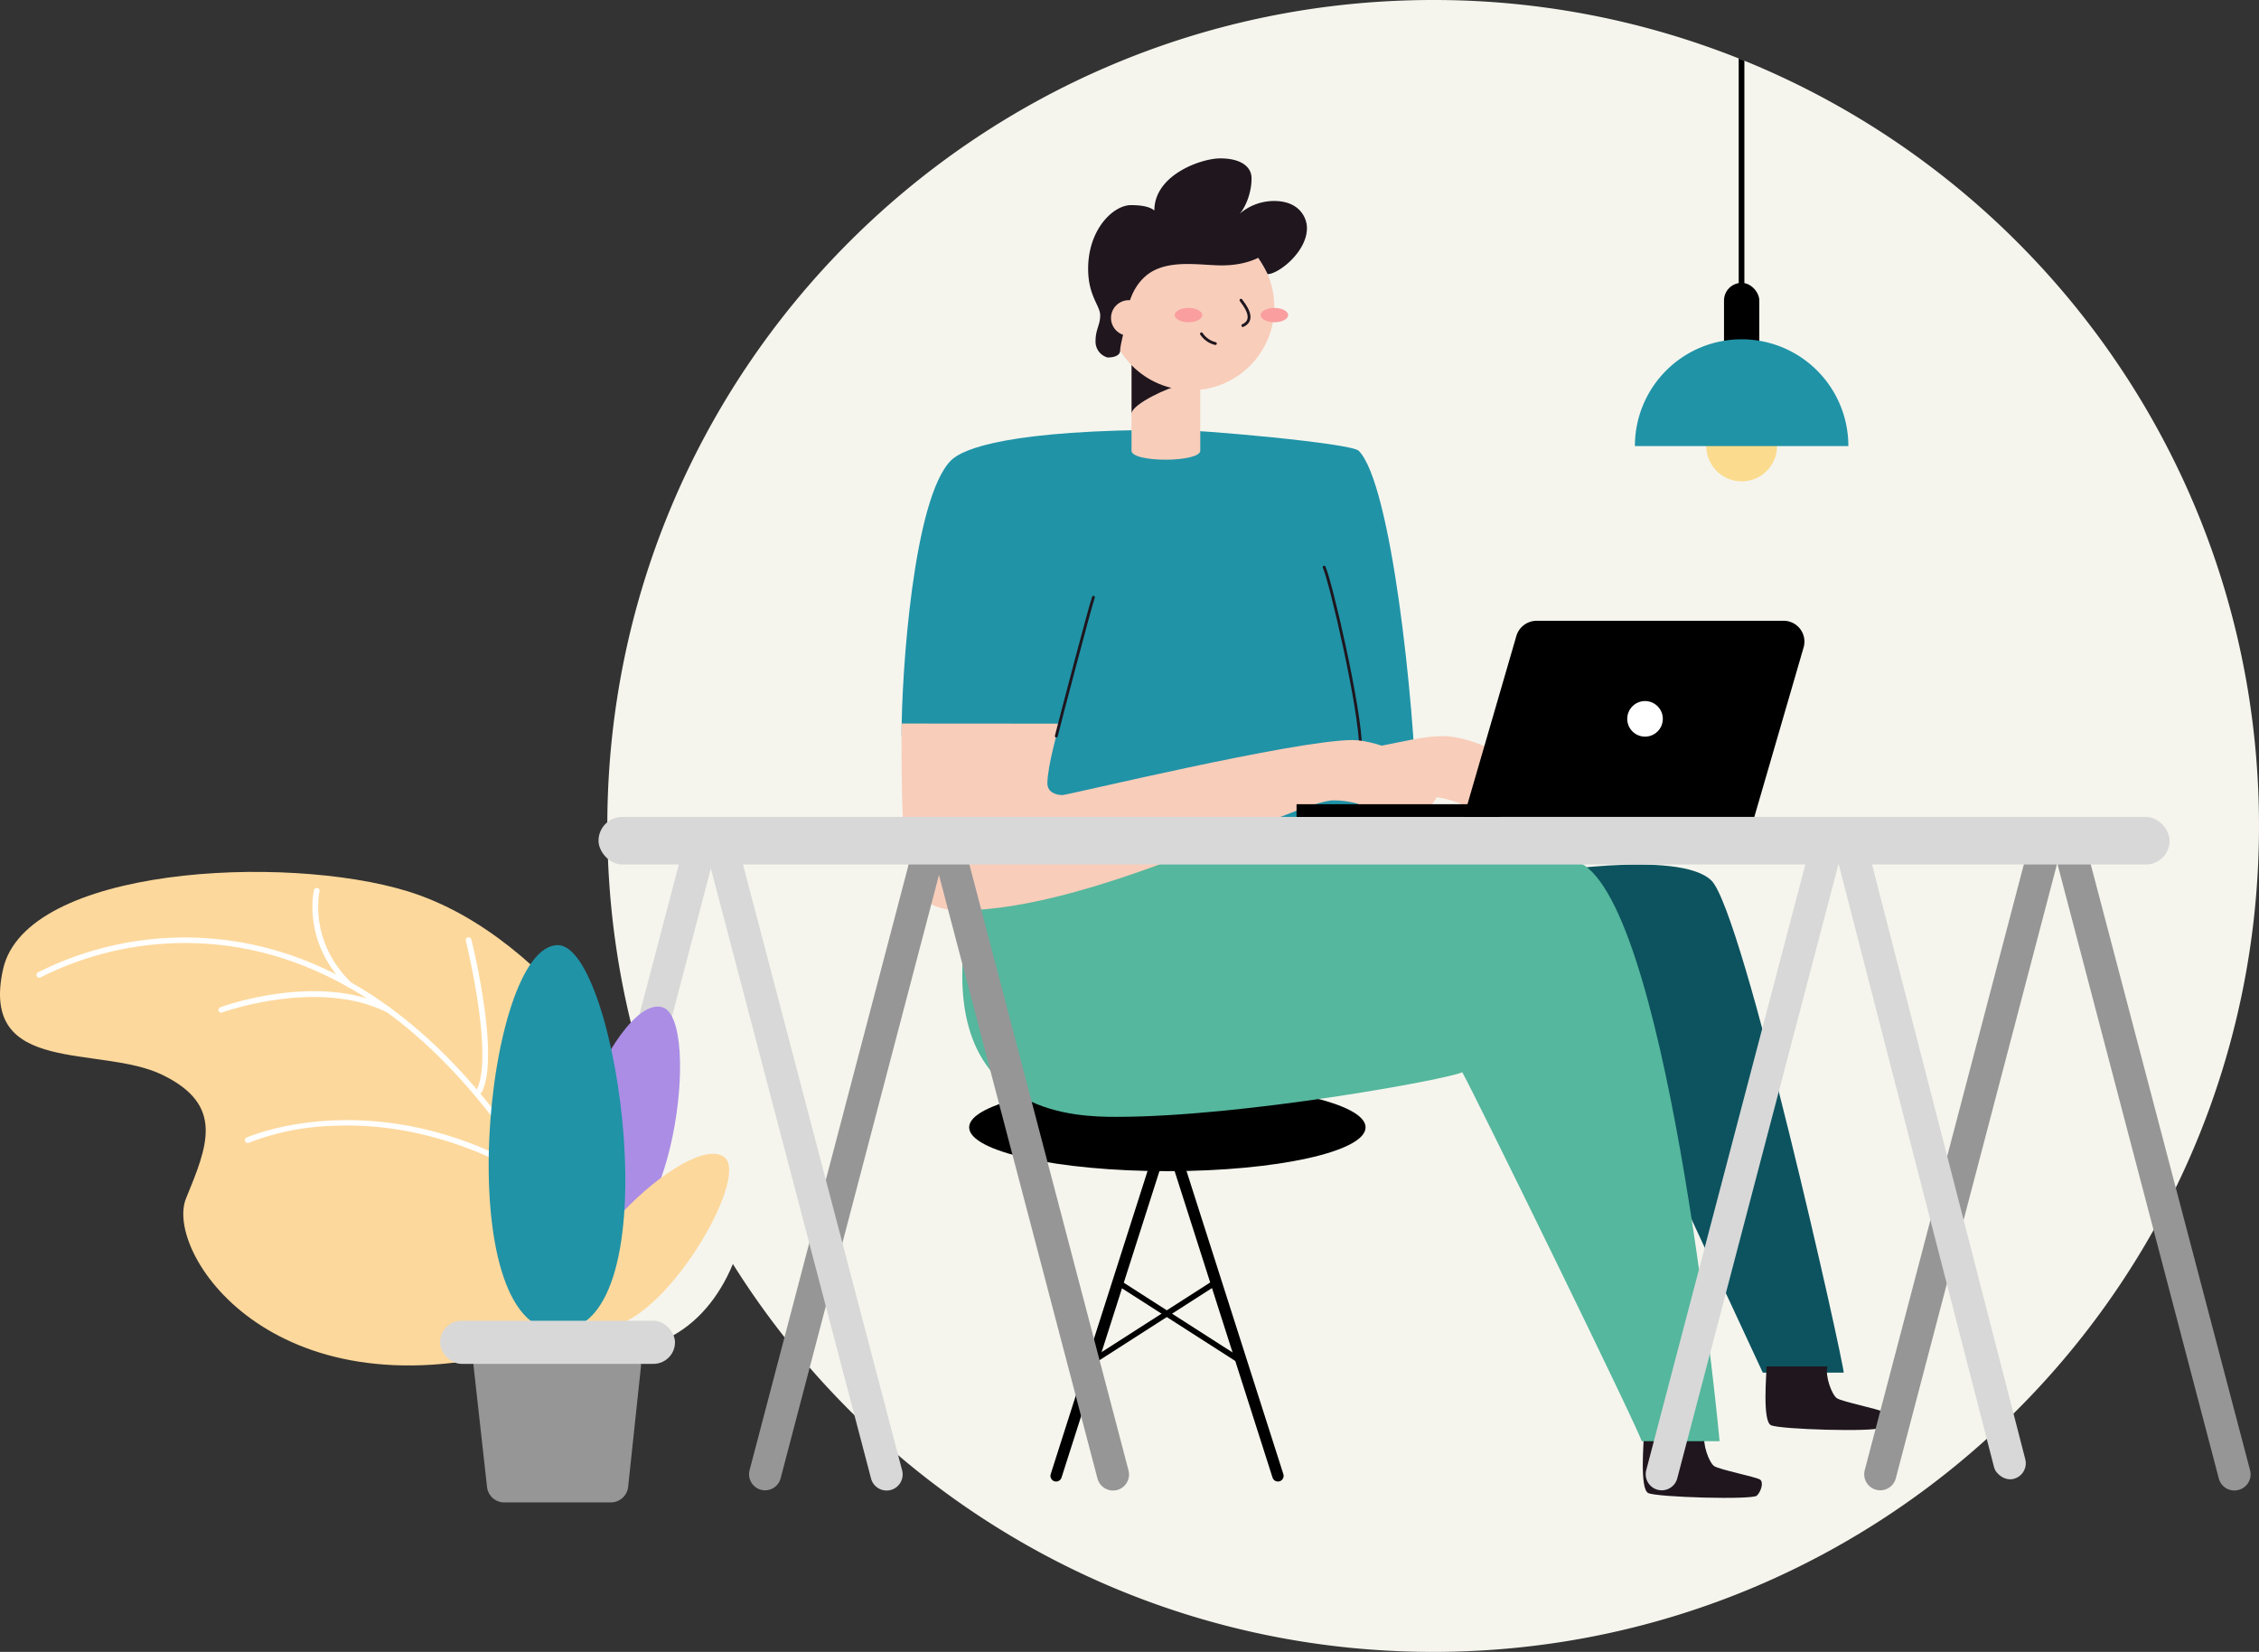 <svg xmlns="http://www.w3.org/2000/svg" viewBox="0 0 795.14 581.37"><rect x="0" y="0" width="795.14" height="581.37" fill="#333333" stroke="none"/><title>illus-computer</title><g id="Calque_2" data-name="Calque 2"><g id="Calque_1-2" data-name="Calque 1"><path d="M795.14,290.69c0,160.54-130.14,290.68-290.69,290.68S213.77,451.23,213.77,290.69,343.91,0,504.45,0A290,290,0,0,1,612,20.56l2,.81C720.27,64.63,795.14,168.92,795.14,290.69Z" style="fill:#f5f5ee"/><ellipse cx="410.9" cy="396.76" rx="69.77" ry="15.42"/><line x1="410.93" y1="396.76" x2="371.74" y2="519.41" style="fill:none;stroke:#000;stroke-linecap:round;stroke-miterlimit:10;stroke-width:4px"/><line x1="410.63" y1="396.76" x2="449.82" y2="519.41" style="fill:none;stroke:#000;stroke-linecap:round;stroke-miterlimit:10;stroke-width:4px"/><line x1="384.49" y1="479.14" x2="428.19" y2="451.12" style="fill:none;stroke:#000;stroke-linecap:round;stroke-miterlimit:10;stroke-width:2px"/><line x1="393.2" y1="451.12" x2="436.91" y2="479.14" style="fill:none;stroke:#000;stroke-linecap:round;stroke-miterlimit:10;stroke-width:2px"/><path d="M478.92,264c-.18,5.44-.1,24.48-1,32.64" style="fill:none;stroke:#1f161e;stroke-linecap:round;stroke-miterlimit:10"/><path d="M578.63,504.79c0,2.62-1.54,19.15,1.52,20.67s36.72,2.45,38.25.92,2.45-4.74,1.11-5.66-14.37-3.51-16.14-4.74-4.21-7.74-3.32-11.19Z" style="fill:#1f161e"/><path d="M479.67,288.73l18.94-6.79c-.81-34.57-8.9-111.82-20.37-123.3-2.7-2.69-56.05-7.38-65.57-7.38-56.8,0-73.64,6.48-77.92,10.77-13.26,13.26-17.4,74.73-17.4,96.26S378.15,291,378.15,291l71.27,4.9s15.64,1.61,29.16,2.41C478.86,294.14,479.67,288.73,479.67,288.73Z" style="fill:#2093a7"/><path d="M534.38,308.78c5.18-1.54,56.74-9.95,68,1.1s46.58,169.56,46.58,173.21H620.48l-38.43-82.71Z" style="fill:#0c535f"/><path d="M347.78,294.68c-1.3,6.47-9.07,13.41-9.07,48.64,0,48.73,39.91,49.75,54.24,49.75,44.64,0,116.86-13.26,121.74-15.7,3.24,5.41,62.86,127.13,63.14,129.85h27.45s-17-182.1-47.72-202.75C547.59,297.84,370.67,290.75,347.78,294.68Z" style="fill:#55b79d"/><path d="M508.16,259.06c-7.21,0-13.16,1.72-29.48,4.92l-.85,31.21c15.48-6.23,19.08-14.9,23.56-14.9,11.22,0,17.07,5.78,23.69,5.78,4.62,0,12.94-3.62,12.94-8.55C538,267.2,517.09,259.06,508.16,259.06Z" style="fill:#f8cdba"/><path d="M621.81,480.9c0,2.63-1.53,19.15,1.53,20.68s36.72,2.45,38.25.92,2.45-4.74,1.11-5.66-14.38-3.53-16.14-4.75-4.22-7.74-3.32-11.19Z" style="fill:#1f161e"/><path d="M422.48,158.61c0,4.17-24.2,4.29-24.2,0V124.72h24.2Z" style="fill:#f8cdba"/><path d="M414.62,135.89c-2.21,0-16.32,6.23-16.32,9.72V127.22C401.82,127.22,414.62,135.89,414.62,135.89Z" style="fill:#1f161e"/><circle cx="419.24" cy="108.04" r="29.3" style="fill:#f8cdba"/><path d="M449.48,85c-3.63,5.76-11.22,8.4-19.42,8.4-7,0-17.19-2-24.45,2.1-3.92,2.22-8.42,7.25-9.33,17.32,0,1.72-2,8.41-2,10.57,0,1.47-1.65,2.43-4.42,2.43a5.79,5.79,0,0,1-4.24-5.84c0-4.08,1.63-5.53,1.63-9s-4.24-6.79-4.24-16.4c0-13.86,8.84-22.39,15.09-22.39,5.72,0,7.5,1.32,8.22,1.89,0-12.59,16.58-18.34,23.16-18.34,7.52,0,11.05,3.08,11.05,7,0,6.25-3,11.57-4.5,12.77a18.54,18.54,0,0,1,12.5-4.77c8.61,0,11.5,5.66,11.5,9.53,0,8.42-10.09,16.21-13.85,16.21a39.07,39.07,0,0,0-3.32-5.74Z" style="fill:#1f161e"/><circle cx="397.31" cy="111.9" r="6.25" style="fill:#f8cdba"/><ellipse cx="448.57" cy="110.89" rx="4.84" ry="2.52" style="fill:#fa9e9f"/><ellipse cx="418.33" cy="110.89" rx="4.84" ry="2.52" style="fill:#fa9e9f"/><path d="M436.81,105.66c.91,1.29,5.53,6.73.65,8.92" style="fill:none;stroke:#1f161e;stroke-linecap:round;stroke-miterlimit:10"/><path d="M427.79,120.91a8.21,8.21,0,0,1-4.89-3.43" style="fill:none;stroke:#1f161e;stroke-linecap:round;stroke-miterlimit:10"/><path d="M466.08,199.6c2.21,4.69,12.88,50,12.88,64.38" style="fill:none;stroke:#1f161e;stroke-linecap:round;stroke-miterlimit:10"/><path d="M317.32,254.64c0,50.95.47,65.74,20.92,65.74,47.14,0,118.41-38.7,131.11-38.7,11.22,0,17.08,5.8,23.7,5.8,4.61,0,12.92-3.64,12.92-8.56,0-10.34-20.92-18.47-29.85-18.47-20.08,0-100.25,19.37-102.2,19.37s-5.25-.85-5.25-4.14c0-6,3.92-19.8,4.43-21Z" style="fill:#f8cdba"/><path d="M384.88,210.2c-1.35,3.87-11.87,44-13.08,48.86" style="fill:none;stroke:#1f161e;stroke-linecap:round;stroke-miterlimit:10"/><path d="M787.91,524.37h0a5.65,5.65,0,0,1-6.91-4L724.46,305.07a5.66,5.66,0,0,1,4-6.91h0a5.67,5.67,0,0,1,6.92,4L792,517.46A5.66,5.66,0,0,1,787.91,524.37Z" style="fill:#969696"/><path d="M719.79,298.13h0a5.68,5.68,0,0,1,4,6.92L667.29,520.31a5.66,5.66,0,0,1-6.92,4h0a5.65,5.65,0,0,1-4-6.91l56.54-215.26A5.67,5.67,0,0,1,719.79,298.13Z" style="fill:#969696"/><path d="M642.88,298.13h0a5.66,5.66,0,0,1,4,6.92L590.37,520.31a5.65,5.65,0,0,1-6.91,4h0a5.66,5.66,0,0,1-4-6.91L636,302.17A5.66,5.66,0,0,1,642.88,298.13Z" style="fill:#d8d8d8"/><rect x="673.9" y="289.82" width="11.34" height="234.33" rx="5.67" transform="translate(-80.07 182.48) rotate(-14.45)" style="fill:#d8d8d8"/><path d="M327.27,298.14h0a5.65,5.65,0,0,1,4,6.91L274.76,520.31a5.66,5.66,0,0,1-6.91,4h0a5.66,5.66,0,0,1-4-6.91l56.54-215.26A5.67,5.67,0,0,1,327.27,298.14Z" style="fill:#969696"/><path d="M393.22,524.39h0a5.67,5.67,0,0,1-6.91-4L329.76,305.09a5.67,5.67,0,0,1,4-6.91h0a5.65,5.65,0,0,1,6.91,4l56.54,215.27A5.66,5.66,0,0,1,393.22,524.39Z" style="fill:#969696"/><rect x="210.67" y="287.51" width="553.01" height="16.75" rx="8.37" style="fill:#d8d8d8"/><path d="M246.37,298.14h0a5.68,5.68,0,0,1,4,6.92L193.86,520.32a5.65,5.65,0,0,1-6.91,4h0a5.65,5.65,0,0,1-4-6.91l56.54-215.26A5.67,5.67,0,0,1,246.37,298.14Z" style="fill:#d8d8d8"/><path d="M313.52,524.39h0a5.67,5.67,0,0,1-6.91-4L250.07,305.09a5.65,5.65,0,0,1,4-6.91h0a5.66,5.66,0,0,1,6.92,4l56.54,215.27A5.67,5.67,0,0,1,313.52,524.39Z" style="fill:#d8d8d8"/><path d="M617.5,287.51H515.23l18.52-63.72a7.46,7.46,0,0,1,7.17-5.31H627.7a7.33,7.33,0,0,1,7.44,7.2,7.43,7.43,0,0,1-.27,2.1Z"/><circle cx="579.03" cy="252.99" r="6.26" style="fill:#fff"/><rect x="456.37" y="283.03" width="71.76" height="4.48"/><rect x="606.83" y="99.55" width="12.42" height="33.85" rx="6.21"/><circle cx="613.04" cy="156.96" r="12.46" style="fill:#fbdc8e"/><path d="M613,119.41A37.55,37.55,0,0,0,575.47,157H650.6A37.56,37.56,0,0,0,613,119.41Z" style="fill:#2093a7"/><path d="M614,21.37V106.7a1,1,0,1,1-2,0V20.56Z"/><path d="M1.06,341.18c-8.3,37.73,34.25,26.46,56.13,37.12s15.91,24.89,8.29,43.47,29.67,76.61,117,53.39l47.18-80.91s-33.16-64.25-86.2-80.58C100.3,300.39,9,305,1.06,341.18Z" style="fill:#fdd89c"/><path d="M202.06,437.77a1,1,0,0,1-.87-.53c-29.26-55.49-64.7-89.49-105.32-101.08A113,113,0,0,0,14.22,344a1,1,0,0,1-1-1.71,114.9,114.9,0,0,1,83.16-8c41.2,11.73,77,46.08,106.57,102.07a1,1,0,0,1-.41,1.35h0A1.13,1.13,0,0,1,202.06,437.77Z" style="fill:#fff"/><path d="M77.88,356.43a1,1,0,0,1-.93-.66,1,1,0,0,1,.57-1.26h0c1.41-.52,34.72-12.49,59.59,0a1,1,0,1,1-.84,1.79l-.05,0c-24.12-12.15-57.69-.08-58,0A.77.77,0,0,1,77.88,356.43Z" style="fill:#fff"/><path d="M168.75,384.81a1.34,1.34,0,0,1-.44-.1,1,1,0,0,1-.46-1.33h0c6-12.09-3.78-51.87-3.87-52.27a1,1,0,0,1,.72-1.21,1,1,0,0,1,1.21.71c.41,1.68,10.07,40.9,3.74,53.65A1,1,0,0,1,168.75,384.81Z" style="fill:#fff"/><path d="M190,416.63a.86.86,0,0,1-.51-.16c-29-18-55.14-21-71.95-20.25a89.3,89.3,0,0,0-29.83,5.91,1,1,0,1,1-.81-1.81c.45-.22,47.17-20.63,103.64,14.46a1,1,0,0,1,.32,1.37A1.06,1.06,0,0,1,190,416.63Z" style="fill:#fff"/><path d="M123,347.59a1,1,0,0,1-.7-.28c-16.13-15.67-11.83-33.89-11.77-34.07a1,1,0,0,1,1.19-.72h0a1,1,0,0,1,.74,1.19c0,.18-4,17.33,11.23,32.16a1,1,0,0,1,0,1.42A1.18,1.18,0,0,1,123,347.59Z" style="fill:#fff"/><path d="M244.83,383.17c31.11,3,25.56,97.64-34.16,91.91C154.27,469.62,206.87,379.49,244.83,383.17Z" style="fill:#f5f5ee"/><path d="M215,528.76H177.52a6.1,6.1,0,0,1-6.09-5.45l-4.73-42.44a6.14,6.14,0,0,1,5.37-6.83,5.79,5.79,0,0,1,.72,0H219.5a6.11,6.11,0,0,1,6.12,6.11c0,.23,0,.45,0,.68l-4.52,42.44A6.14,6.14,0,0,1,215,528.76Z" style="fill:#969696"/><path d="M233.13,354.49c14.2,4.11,3.32,90-23.86,82.05C183.62,429.09,215.86,349.47,233.13,354.49Z" style="fill:#ab8de5"/><path d="M255.13,407.4c9.81,8.45-30.08,73.12-48.93,56.88C188.4,449,243.15,397.12,255.13,407.4Z" style="fill:#fdd89c"/><path d="M196.34,332.63c21.24,0,40.69,135.64,0,135.64C157.91,468.27,170.48,332.63,196.34,332.63Z" style="fill:#2093a7"/><rect x="154.91" y="464.82" width="82.68" height="15.18" rx="7.59" style="fill:#d8d8d8"/></g></g></svg>